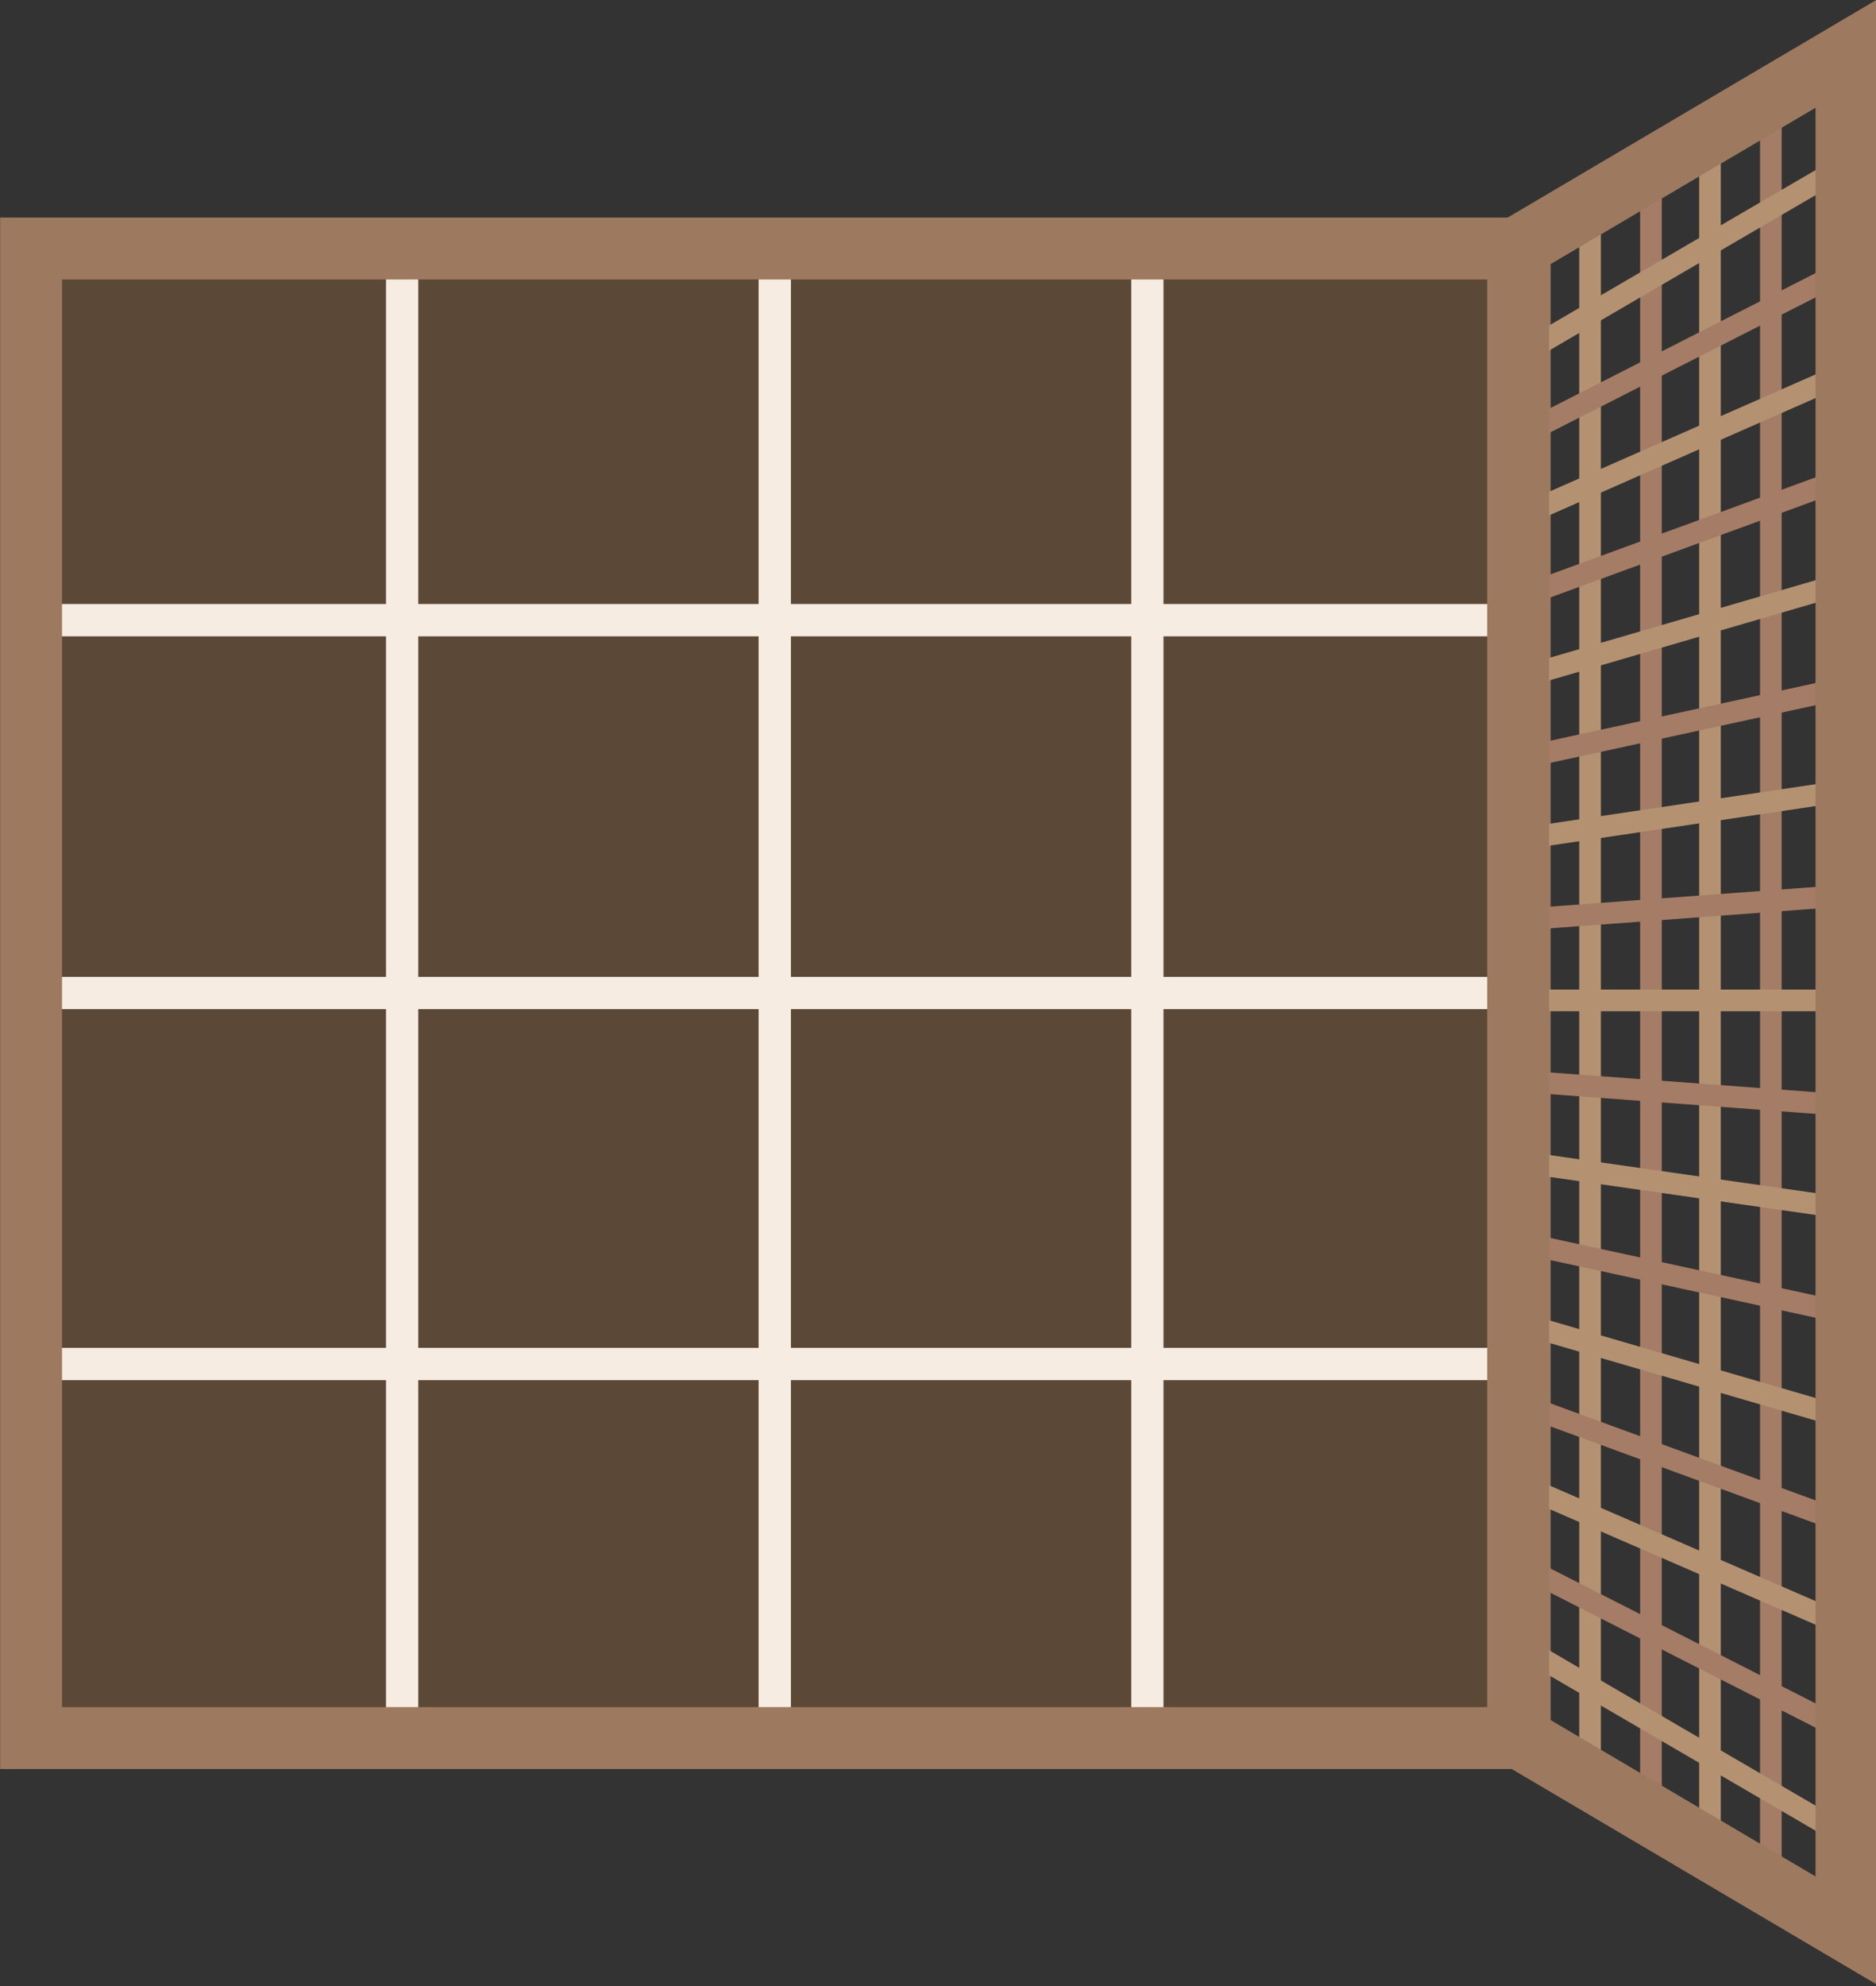 <svg xmlns="http://www.w3.org/2000/svg" version="1.1" xmlns:xlink="http://www.w3.org/1999/xlink" xmlns:svgjs="http://svgjs.dev/svgjs" viewBox="0 0 101.7 107.6" style="" x="0" y="0"><rect x="0" y="0" width="101.7" height="107.6" fill="#333333" stroke="none"/><style type="text/css">
	.st0{fill:#5C4836;}
	.st1{fill:none;stroke:#F7ECE2;stroke-width:1.75;stroke-miterlimit:10;}
	.st2{fill:none;stroke:#9D7A5F;stroke-width:3.355;stroke-miterlimit:10;}
	.st3{fill:none;stroke:#B49271;stroke-width:1.173;stroke-miterlimit:10;}
	.st4{fill:none;stroke:#A57C65;stroke-width:1.173;stroke-miterlimit:10;}
</style><g><rect x="1.7" y="13.4" transform="matrix(-1.836970e-16 1 -1 -1.836970e-16 95.785 11.765)" class="st0" width="80.7" height="80.7"></rect><line class="st1" x1="62.2" y1="13.4" x2="62.2" y2="94.1"></line><line class="st1" x1="42" y1="13.4" x2="42" y2="94.1"></line><line class="st1" x1="21.8" y1="13.4" x2="21.8" y2="94.1"></line><line class="st1" x1="82.3" y1="33.6" x2="1.7" y2="33.6"></line><line class="st1" x1="82.3" y1="53.8" x2="1.7" y2="53.8"></line><line class="st1" x1="82.3" y1="73.9" x2="1.7" y2="73.9"></line><rect x="1.7" y="13.4" transform="matrix(-1.836970e-16 1 -1 -1.836970e-16 95.785 11.765)" class="st2" width="80.7" height="80.7"></rect><line class="st3" x1="86.2" y1="11.7" x2="86.2" y2="96.4"></line><line class="st4" x1="89.5" y1="9.2" x2="89.5" y2="98"></line><line class="st3" x1="92.7" y1="8" x2="92.7" y2="100.3"></line><line class="st4" x1="96" y1="5.4" x2="96" y2="101.8"></line><line class="st3" x1="100.3" y1="8.8" x2="82.8" y2="19"></line><line class="st4" x1="100.3" y1="14.5" x2="82.8" y2="23.4"></line><line class="st3" x1="100.3" y1="20.1" x2="82.8" y2="27.8"></line><line class="st4" x1="100.3" y1="25.8" x2="82.8" y2="32.2"></line><line class="st3" x1="100.3" y1="31.5" x2="82.8" y2="36.6"></line><line class="st4" x1="100.3" y1="37.2" x2="82.8" y2="41"></line><line class="st3" x1="100.3" y1="42.8" x2="82.8" y2="45.4"></line><line class="st4" x1="100.3" y1="48.5" x2="82.8" y2="49.8"></line><line class="st3" x1="100.3" y1="54.2" x2="82.8" y2="54.2"></line><line class="st4" x1="100.3" y1="59.9" x2="82.8" y2="58.6"></line><line class="st3" x1="100.3" y1="65.5" x2="82.8" y2="63"></line><line class="st4" x1="100.3" y1="71.2" x2="82.8" y2="67.4"></line><line class="st3" x1="100.3" y1="76.9" x2="82.8" y2="71.8"></line><line class="st4" x1="100.3" y1="82.6" x2="82.8" y2="76.2"></line><line class="st3" x1="100.3" y1="88.2" x2="82.8" y2="80.6"></line><line class="st4" x1="100.3" y1="93.9" x2="82.8" y2="85"></line><line class="st3" x1="100.3" y1="99.6" x2="82.8" y2="89.4"></line><polygon class="st2" points="100.1,104.6 100.1,2.9 82.3,13.4 82.3,94.1 "></polygon></g></svg>